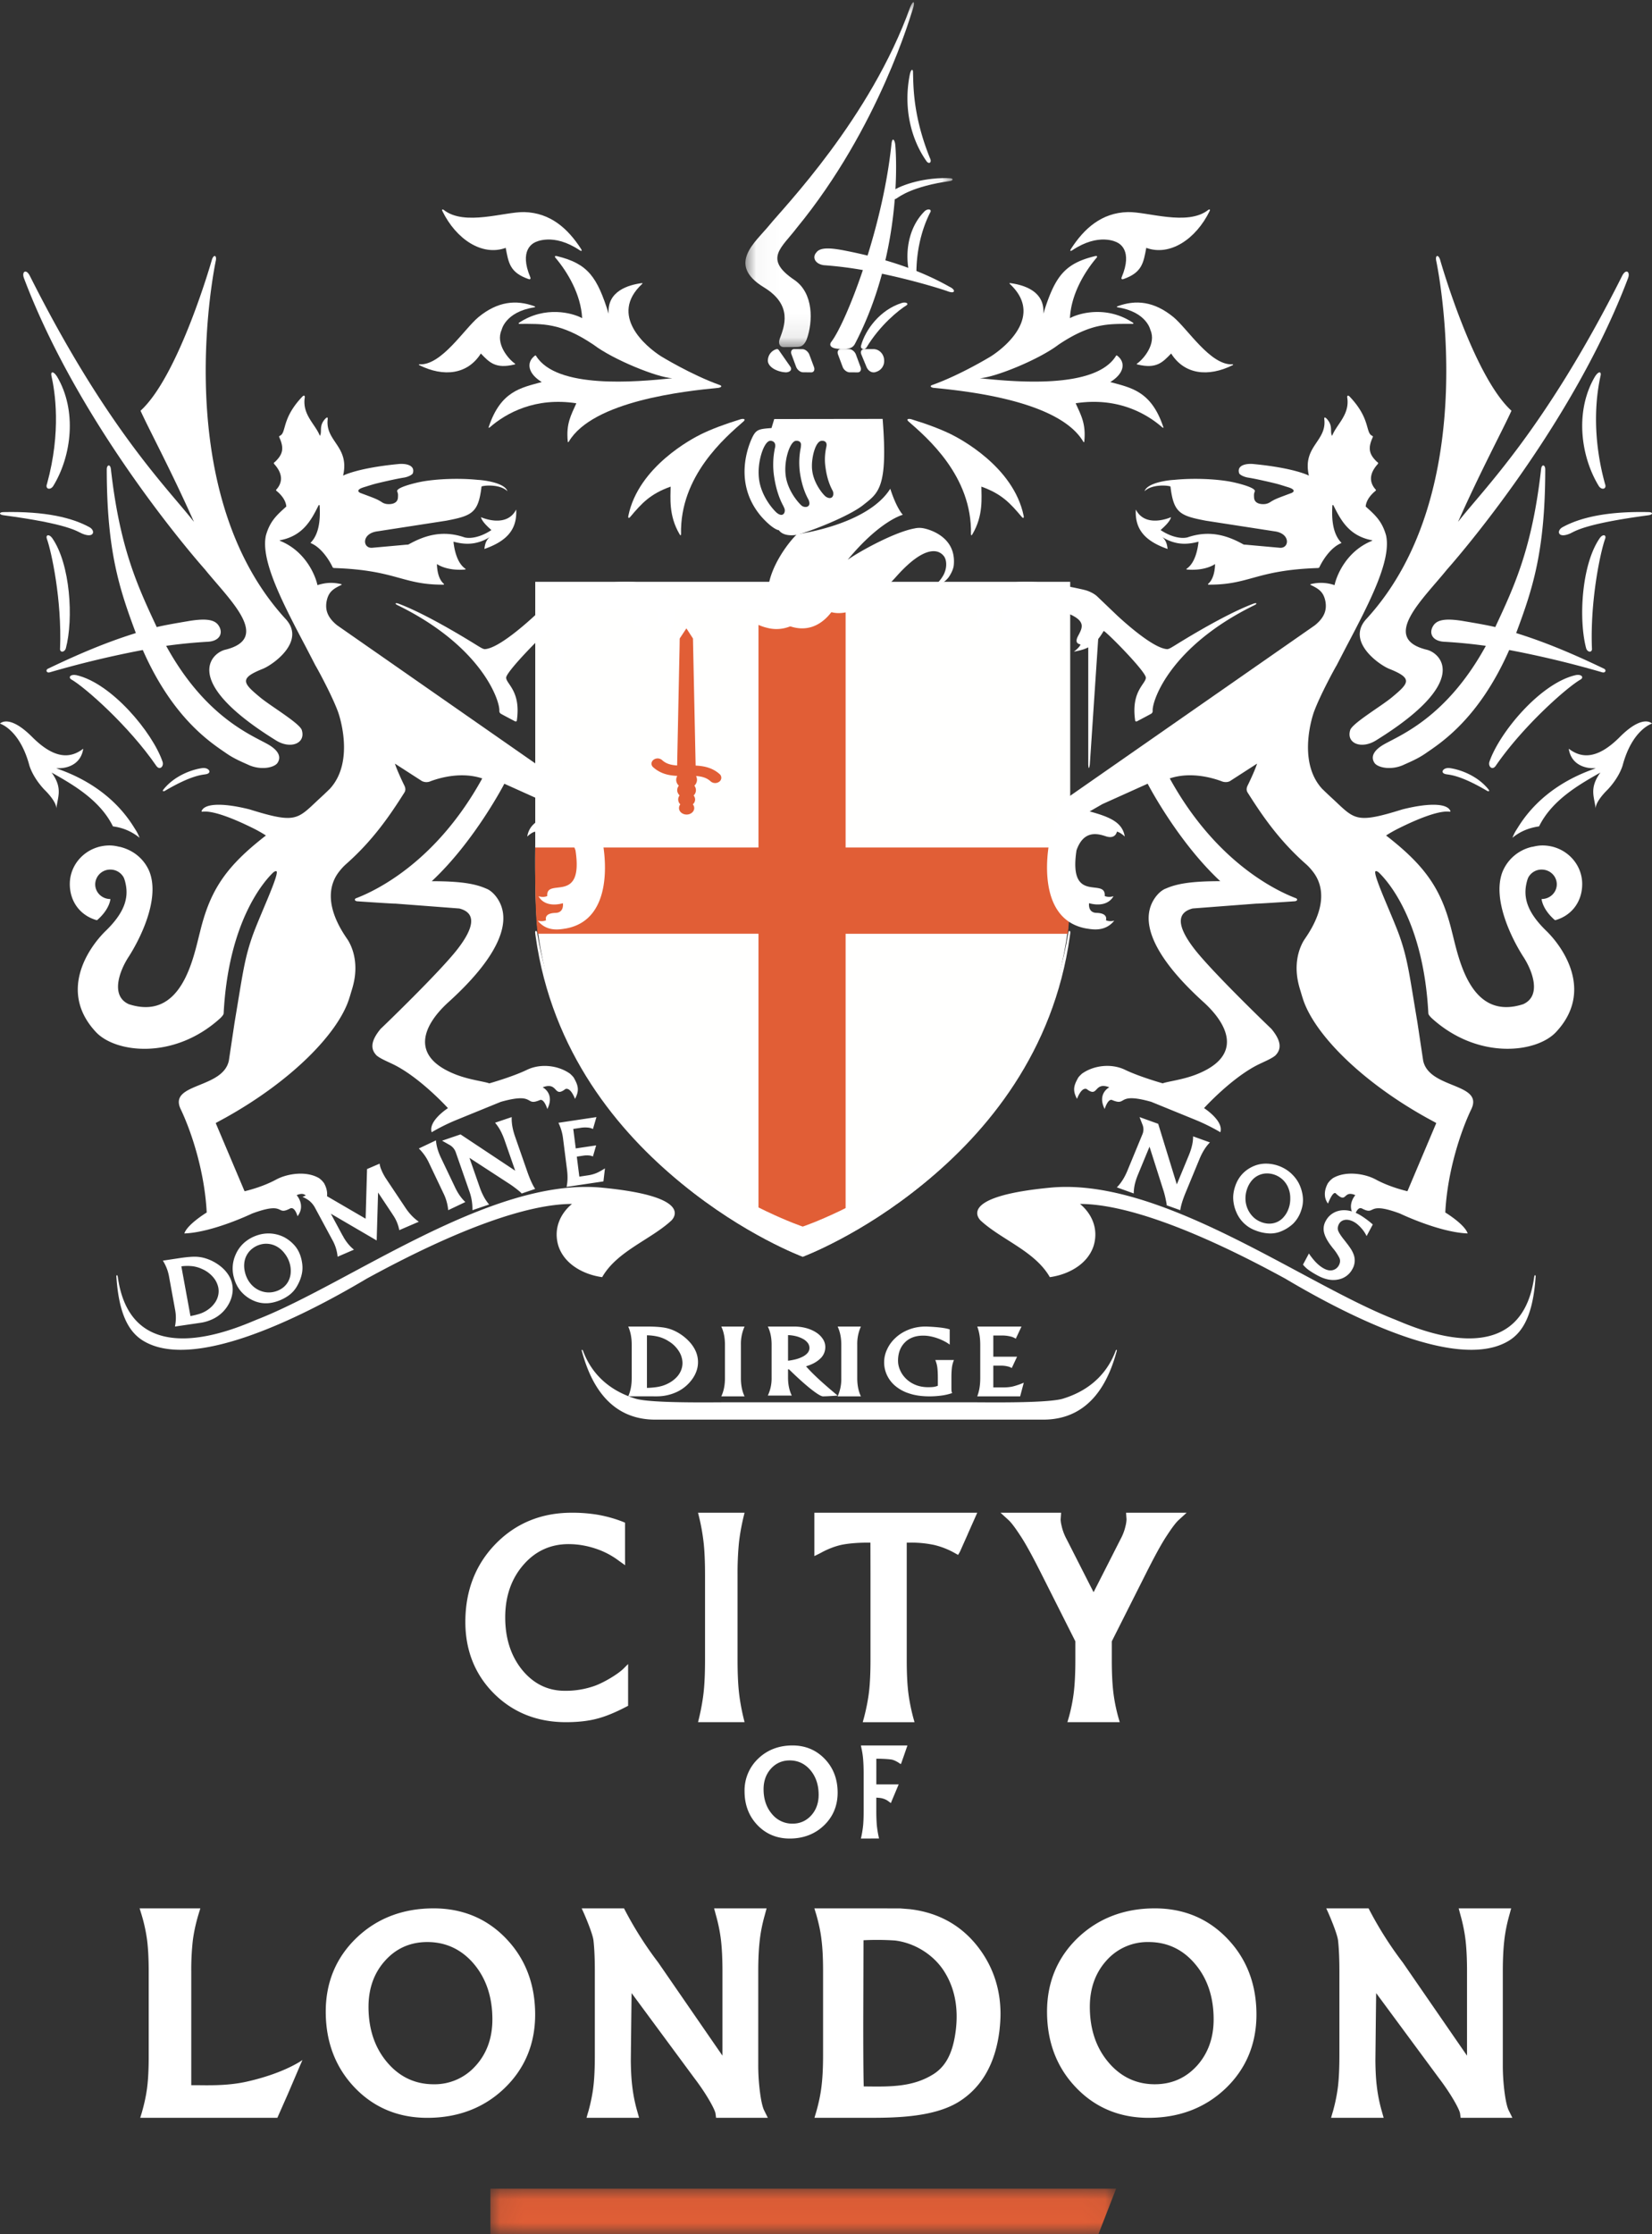 <svg xmlns="http://www.w3.org/2000/svg" width="71" height="96" focusable="false" aria-hidden="true"><rect width="100%" height="100%" fill="#333333" stroke="none"/><defs></defs><g fill="none" fill-rule="evenodd"><g transform="translate(21 94)" fill="none"><mask id="logo-dark_svg__b_zdxpoq1as" fill="#fff"><path id="logo-dark_svg__a_zdxpoq1as" d="M.076.044H26.97v1.949H.076z"></path></mask><path fill="#e15e36" mask="url(#logo-dark_svg__b_zdxpoq1as)" d="M.076 2h26.132l.761-1.956H.076V2"></path></g><path d="M26.759 65.384a5.684 5.684 0 00-1.062-.296A6.573 6.573 0 0024.57 65c-1.3 0-2.398.448-3.266 1.336-.866.887-1.304 2.015-1.304 3.355 0 1.228.415 2.266 1.234 3.083.819.813 1.86 1.226 3.087 1.226.502 0 .949-.048 1.317-.145.368-.091.8-.268 1.282-.52l.075-.038v-1.79s.052-.061-.187.181c-.24.243-.824.59-1.208.736a3.704 3.704 0 01-1.33.227c-.724 0-1.335-.3-1.82-.887-.488-.597-.737-1.359-.737-2.268 0-.9.263-1.661.783-2.257.51-.59 1.164-.89 1.936-.89.394 0 .78.065 1.157.19.37.12.713.301 1.015.53l.262.186-.003-.298v-1.529l-.104-.044M32 65l-.053.215c-.09.388-.157.764-.193 1.118a13.72 13.72 0 00-.055 1.345v3.644c0 .528.018.978.055 1.345.036.354.102.73.193 1.118L32 74h-2l.053-.215c.09-.388.156-.764.193-1.118.037-.367.055-.817.055-1.345v-3.644c0-.528-.018-.978-.055-1.345a8.972 8.972 0 00-.193-1.118L30 65h2M38.97 69.5v1.822c0 .528.019.978.06 1.345.04.354.113.73.214 1.118l.06.215h-2.225l.059-.215c.1-.388.173-.764.214-1.118.041-.367.06-.817.06-1.345v-3.644l-.003-1.393h-.133c-.44 0-.869.04-1.142.102-.29.068-.589.187-.885.353l-.249.123V65h7l-.05.114c-.373.838-.373.838-.369.834l-.325.729-.078.135-.131-.072a3.389 3.389 0 00-.89-.353 4.666 4.666 0 00-1.053-.102h-.134V69.5M47.004 68.407l.14-.274c.826-1.622 1.018-2.005 1.043-2.05.079-.156.142-.321.181-.493a1.37 1.37 0 00.048-.306l-.02-.284H51l-.325.297c-.148.13-.328.382-.556.732-.231.354-.524.898-.88 1.606l-1.456 2.891v.796c0 .542.021.998.063 1.364.041.357.114.731.216 1.099l.063.215h-2.25l.063-.215c.102-.368.175-.742.216-1.099.042-.366.063-.822.063-1.364v-.796l-1.456-2.891c-.356-.708-.649-1.252-.88-1.606-.228-.35-.408-.602-.556-.732L43 65h2.605l-.021.284c0 .072.016.18.048.306.039.172.102.337.18.493.026.045.219.428 1.044 2.05l.14.274h.008M34.861 78.01c-.213.232-.482.35-.8.35a1.12 1.12 0 01-.885-.417c-.239-.28-.359-.636-.359-1.062 0-.356.108-.655.323-.89.212-.231.482-.348.8-.348.353 0 .651.14.886.414.237.279.358.637.358 1.063 0 .355-.109.656-.323.89zm.589-2.428c-.368-.386-.836-.582-1.39-.582-.586 0-1.081.19-1.47.562a1.88 1.88 0 00-.59 1.41c0 .578.185 1.065.552 1.449.367.384.834.579 1.388.579.586 0 1.082-.19 1.471-.562.39-.373.589-.848.589-1.41 0-.577-.184-1.063-.55-1.446zM37.78 78.997l-.022-.096a4.607 4.607 0 01-.076-.494 7.926 7.926 0 01-.02-.601v-.563c.122.006.226.017.304.045.067.02.132.051.193.093l.129.095.026-.066.31-.738h-.961V75.57h.046c.147 0 .546.016.646.045.102.029.207.084.31.155l.048.033.029-.059c0-.004.113-.324.113-.324L39 75h-2l.019.098c.039.17.064.335.077.495.013.162.022.362.022.596v1.62c0 .233-.006.436-.02.601a4.653 4.653 0 01-.076.494L37 79l.78-.003M32.665 89.917a9.143 9.143 0 01-.077-1.193v-4.02c0-.535.024-.983.065-1.336.038-.337.108-.7.216-1.08l.078-.288h-2.256l.077.287c.106.374.179.741.22 1.094.041.357.062.803.062 1.324v3.624c-.25-.36-2.76-4.002-2.76-4.002a15.648 15.648 0 01-1.41-2.21L26.819 82H25l.1.22c.003.01.368.836.407 1.16.04.364.058.807.058 1.325v3.591c0 .53-.018.982-.06 1.343-.04.343-.113.705-.215 1.076l-.026.083-.057.202h2.26l-.08-.285a6.65 6.65 0 01-.216-1.089c-.037-.3-.054-.657-.06-1.07 0 0 .024-2.199.034-2.915l2.691 3.645c.236.31.453.628.642.95.235.403.267.54.272.572l.017.124.008.068H33l-.16-.323c-.039-.078-.111-.278-.175-.76M20.437 88.77a2.35 2.35 0 01-1.802.788c-.794 0-1.464-.317-1.99-.936-.536-.628-.807-1.432-.807-2.39 0-.802.244-1.474.728-2.001.475-.522 1.083-.784 1.799-.784.793 0 1.465.313 1.993.93.534.628.804 1.434.804 2.394 0 .799-.243 1.474-.725 2zm1.324-5.462C20.935 82.44 19.88 82 18.635 82c-1.319 0-2.433.427-3.308 1.264-.881.844-1.327 1.912-1.327 3.173 0 1.3.417 2.396 1.241 3.26.826.865 1.877 1.303 3.124 1.303 1.318 0 2.435-.426 3.31-1.265.878-.84 1.325-1.908 1.325-3.172 0-1.297-.415-2.392-1.24-3.255zM64.665 89.917a9.126 9.126 0 01-.077-1.193v-4.02c0-.535.024-.983.065-1.336.038-.337.108-.7.216-1.08l.078-.288h-2.256l.077.287c.106.374.179.741.22 1.094.041.357.062.803.062 1.324v3.624c-.25-.36-2.76-4.002-2.76-4.002a15.686 15.686 0 01-1.41-2.21L58.819 82H57l.1.22c.003.01.368.836.407 1.16.04.364.058.807.058 1.325v3.591c0 .53-.018.982-.06 1.343-.04.343-.113.705-.215 1.076l-.026.083-.057.202h2.26l-.08-.285a6.64 6.64 0 01-.216-1.089c-.037-.3-.054-.657-.059-1.07 0 0 .023-2.199.033-2.915l2.691 3.645c.236.31.453.628.642.95.235.403.267.54.272.572l.017.124.008.068H65l-.16-.323c-.039-.078-.111-.278-.175-.76M51.436 88.77c-.478.524-1.086.788-1.806.788-.79 0-1.46-.317-1.985-.936-.536-.628-.806-1.432-.806-2.39 0-.802.244-1.474.724-2.001a2.356 2.356 0 011.799-.784c.797 0 1.467.313 1.99.93.54.628.808 1.434.808 2.394 0 .799-.244 1.471-.724 2zM49.63 82c-1.312 0-2.425.427-3.305 1.264-.878.843-1.325 1.912-1.325 3.173 0 1.304.418 2.4 1.244 3.26.824.865 1.875 1.303 3.117 1.303 1.32 0 2.435-.426 3.315-1.265.878-.84 1.324-1.91 1.324-3.172 0-1.297-.418-2.392-1.244-3.255C51.93 82.44 50.879 82 49.63 82zM37.112 83.37a11.552 11.552 0 011.353.011c.833.1 1.637.596 2.094 1.295.463.71.637 1.564.521 2.546-.117.963-.414 1.553-.959 1.9-.873.552-1.838.542-2.86.53h-.138c-.01-.248-.022-.927-.022-2.71l.011-3.571zm-1.804 6.266c-.04.347-.116.711-.22 1.078l-.084.285h2.11c1.185.003 2.976.017 4.11-.698.979-.619 1.563-1.65 1.733-3.068.026-.244.043-.471.043-.695 0-1.041-.302-1.976-.896-2.785-.727-.989-1.735-1.567-2.991-1.717l-.428-.034L37.294 82H35l.087.285c.113.4.186.754.221 1.08.044.344.066.79.066 1.328v3.6c0 .54-.022.991-.066 1.343zM11.92 91H6.026l.065-.211c.11-.381.19-.75.234-1.098.045-.361.066-.803.066-1.322v-3.664c0-.528-.024-.973-.067-1.326a7.019 7.019 0 00-.235-1.092L6 82h2.61l-.088.287c-.112.38-.191.746-.235 1.092a11.3 11.3 0 00-.067 1.326v4.894h-.002.384c.578.008 1.295.005 2.005-.154 1.63-.366 2.393-.93 2.393-.93l-.093.211c-.542 1.27-.542 1.267-.542 1.267L11.92 91M29.332 58.56a.96.96 0 00-.152-.495 1.323 1.323 0 00-.444-.435 1.49 1.49 0 00-.413-.185 2.179 2.179 0 00-.519-.069v2.26c.116-.003.232-.011.35-.026.119-.014.225-.036.318-.065.104-.032.205-.076.305-.133.1-.056.192-.126.278-.21a.962.962 0 00.202-.288.847.847 0 00.075-.355zm-2.182.657V57.78c0-.298-.05-.558-.15-.78h.79c.255 0 .473.01.653.032.18.02.346.064.498.13a2.055 2.055 0 01.74.55c.1.12.179.247.235.385a1.158 1.158 0 01.014.825c-.047.128-.11.245-.19.352a1.717 1.717 0 01-.577.5 2.034 2.034 0 01-.932.225L27 59.997c.1-.221.15-.481.15-.78zM31 60c.105-.222.157-.482.157-.78v-1.44c0-.298-.052-.558-.157-.78h1a1.812 1.812 0 00-.157.78v1.44c0 .298.052.558.157.78h-1M34.196 58.408a1.42 1.42 0 00.296-.11c.09-.045.162-.1.216-.164a.322.322 0 00.081-.214.356.356 0 00-.076-.22.64.64 0 00-.21-.173 1.3 1.3 0 00-.3-.114 1.535 1.535 0 00-.335-.045v1.1a2.57 2.57 0 00.328-.06zm-.328.429v.356c0 .295.054.552.161.772H33a1.73 1.73 0 00.162-.772v-1.421c0-.295-.054-.553-.162-.772h1.123c.192 0 .372.024.539.07.166.048.31.112.43.194a.948.948 0 01.28.282.62.62 0 01.098.331.67.67 0 01-.23.513c-.153.141-.353.247-.598.318.085.099.187.207.307.325.119.117.248.238.387.362a21.34 21.34 0 00.664.57 1.55 1.55 0 01-.118.01l-.176.011a6.416 6.416 0 01-.333.014c-.082 0-.253-.103-.513-.307-.26-.205-.577-.49-.953-.856h-.04z" fill="#fff"></path><path d="M36 60a1.81 1.81 0 00.157-.78v-1.44c0-.298-.052-.558-.157-.78h1a1.812 1.812 0 00-.157.78v1.44c0 .298.052.558.157.78h-1M40.307 59.197c0-.162-.007-.303-.02-.42a1.22 1.22 0 00-.09-.34H41a1.224 1.224 0 00-.09.34c-.013.117-.02.258-.02.42v.425c0 .075.002.123.004.146a.331.331 0 00.029.09 2.403 2.403 0 01-.48.11 3.902 3.902 0 01-.493.032c-.34 0-.636-.043-.888-.13a1.724 1.724 0 01-.61-.341 1.357 1.357 0 01-.343-.467 1.295 1.295 0 01.023-1.095c.087-.187.212-.352.373-.498.16-.145.35-.26.57-.344.218-.083.456-.125.713-.125a7.798 7.798 0 01.551.035c.1.01.193.023.278.038.085.016.152.033.2.05v.653a1.583 1.583 0 00-.235-.146 2.22 2.22 0 00-.6-.21 1.589 1.589 0 00-.304-.03c-.335 0-.599.1-.792.297-.194.199-.29.46-.29.784 0 .137.03.272.09.407.059.136.145.258.259.369.113.11.25.198.41.263.162.064.34.096.534.096.11 0 .196-.005.256-.015a.73.73 0 00.162-.047v-.347M43.844 60H42c.086-.222.129-.482.129-.78v-1.44c0-.298-.043-.558-.129-.78h1.902l-.246.523a.677.677 0 00-.244-.1 1.45 1.45 0 00-.338-.038h-.383v.911h1.02l-.227.487a.626.626 0 00-.197-.075 1.161 1.161 0 00-.256-.028h-.34v.936h.414c.17 0 .315-.015.436-.044a3.21 3.21 0 00.459-.159l-.156.587M64.847 57.61c-2.122 1.297-6.65-.91-9.602-2.665-3.805-2.083-6.877-3.213-8.828-3.213.48.394.82 1.05.58 1.816-.27.8-1.11 1.224-1.877 1.33-.634-1.111-2.057-1.598-2.956-2.416 0 0-1.222-1.035 2.997-1.432 4.76-.44 10.81 4.106 14.761 5.656.67.262 5.404 2.523 6.013-1.806.02-.145.072-.072.064-.033-.107 1.607-.522 2.377-1.152 2.763M6.153 57.61c2.122 1.297 6.65-.91 9.602-2.665 3.805-2.083 6.877-3.213 8.828-3.213-.48.394-.82 1.05-.58 1.816.27.8 1.11 1.224 1.877 1.33.634-1.111 2.057-1.598 2.956-2.416 0 0 1.221-1.035-2.997-1.432-4.76-.44-10.811 4.106-14.761 5.656-.67.262-5.404 2.523-6.013-1.806-.02-.145-.072-.072-.064-.033.107 1.607.522 2.377 1.152 2.763" fill="#fff"></path><path d="M27.334 60.105c-1.374-.416-2-1.304-2.282-2.075-.026-.043-.064-.04-.048.013C25.332 59.269 26.09 61 28.163 61h16.675c2.074 0 2.832-1.731 3.159-2.957.014-.053-.022-.056-.043-.013-.285.77-.912 1.659-2.29 2.075-.703.196-3.268.15-4 .15h-10.33c-.728 0-3.294.046-4-.15M9.382 55.323a.989.989 0 00-.224-.447 1.301 1.301 0 00-.477-.35 1.389 1.389 0 00-.406-.118 1.922 1.922 0 00-.481.005l.391 2.136c.104-.018.208-.042.313-.072a1.35 1.35 0 00.53-.272c.08-.067.152-.146.214-.236a.879.879 0 00.133-.301.827.827 0 00.007-.345zm-1.863.92l-.248-1.358A1.918 1.918 0 007 54.168l.717-.108c.23-.035.428-.055.595-.06.168-.004.325.014.474.056a1.944 1.944 0 01.766.418c.112.099.204.209.279.33a1.13 1.13 0 01.155.78c-.02.126-.057.246-.11.358a1.527 1.527 0 01-.793.764 1.78 1.78 0 01-.448.13L7.519 57a1.86 1.86 0 000-.757zM11.841 55.491a.973.973 0 00.328-.168.857.857 0 00.224-.27.914.914 0 00.1-.355 1.162 1.162 0 00-.041-.41 1.247 1.247 0 00-.217-.425 1.074 1.074 0 00-.351-.308.916.916 0 00-.352-.108.914.914 0 00-.355.033 1 1 0 00-.332.17.9.9 0 00-.347.638c-.013.132 0 .272.041.42.041.149.106.283.192.4.087.117.19.211.31.283.12.071.25.116.387.135a.972.972 0 00.413-.035zm1.096-1.448c.066.24.08.46.042.66-.037.2-.116.399-.234.596a1.26 1.26 0 01-.37.388 1.86 1.86 0 01-.522.247c-.4.12-.772.076-1.119-.13a1.496 1.496 0 01-.418-.363 1.477 1.477 0 01-.26-.533 1.454 1.454 0 01.07-.996 1.44 1.44 0 01.397-.538c.17-.141.362-.244.578-.309a1.495 1.495 0 011.122.101 1.6 1.6 0 01.449.363c.122.144.21.315.265.514zM16.19 53.302l-1.972-1.152.497.923.037.06c.014.029.024.05.033.063.125.207.268.374.428.5L14.51 54a1.812 1.812 0 00-.235-.738l-.746-1.384a1 1 0 00-.243-.288A1.283 1.283 0 0013 51.43l.636-.274 2.078 1.21.061-2.133.54-.232a.961.961 0 00.077.269c.043.106.099.214.166.324.007.013.02.032.038.056l.034.054.8 1.199c.167.249.357.446.57.593l-.84.362a1.673 1.673 0 00-.27-.65l-.036-.057-.605-.91-.06 2.062M19.263 52a2.063 2.063 0 00-.213-.744l-.605-1.271a2.095 2.095 0 00-.445-.636l.737-.349c.017.232.087.48.213.745l.606 1.27c.125.265.274.477.444.635l-.737.35M20.792 51.418c.066.123.143.236.23.338l-.718.244a2.262 2.262 0 00-.143-.844l-.572-1.64a.589.589 0 00-.245-.307L19 49.014l.793-.27 2.35 1.56-.456-1.308a2.928 2.928 0 00-.179-.415 1.922 1.922 0 00-.231-.339l.715-.242c-.005.135.005.27.03.407.024.137.063.281.117.436l.525 1.506c.113.322.224.567.336.738l-.58.196a.41.41 0 00-.063-.065 4.763 4.763 0 00-.414-.317l-1.767-1.15.437 1.252c.053.155.114.292.18.415M25.934 50.763L24.35 51c.048-.215.054-.46.02-.734l-.168-1.321a2.103 2.103 0 00-.202-.7L25.634 48l-.15.512a.565.565 0 00-.221-.061 1.203 1.203 0 00-.295.008l-.33.05.107.837.876-.13-.138.476a.521.521 0 00-.178-.044.97.97 0 00-.223.007l-.292.044.109.86.356-.054a1.55 1.55 0 00.369-.096c.1-.042.226-.11.376-.205l-.066.56M48.772 50.888c-.03.131-.045.263-.045.393L48 51.02c.181-.184.332-.423.453-.715l.648-1.57a.536.536 0 00.013-.378L48.975 48l.802.289.8 2.603.518-1.253c.06-.147.106-.286.136-.418a1.7 1.7 0 00.046-.393l.723.26a1.853 1.853 0 00-.249.32c-.072.116-.139.248-.2.396l-.595 1.441c-.127.308-.204.56-.23.755l-.586-.21a.313.313 0 00-.007-.088c-.007-.044-.018-.096-.03-.155a4.01 4.01 0 00-.082-.335l-.617-1.94-.495 1.198a2.748 2.748 0 00-.137.418M54.203 52.51c.122.047.242.07.36.068a.802.802 0 00.62-.299c.084-.097.151-.215.2-.353.052-.143.075-.3.07-.474a1.136 1.136 0 00-.108-.464.987.987 0 00-.892-.567.848.848 0 00-.645.295 1.118 1.118 0 00-.207.362 1.204 1.204 0 00-.073.438 1.118 1.118 0 00.322.766c.1.1.218.176.353.228zm1.712-.48a1.398 1.398 0 01-.343.554 1.69 1.69 0 01-.53.332 1.201 1.201 0 01-.52.082 1.849 1.849 0 01-.563-.127 1.42 1.42 0 01-.827-.796 1.585 1.585 0 01-.13-.549c-.01-.186.022-.382.095-.587.12-.333.329-.584.626-.754.201-.115.41-.176.628-.184.217-.008.432.029.643.11.19.075.36.18.508.319.147.139.26.291.339.457.087.188.138.377.154.568.017.19-.01.382-.08.575zM57.224 53.554c-.168-.217-.274-.412-.316-.584a.678.678 0 01.064-.496.85.85 0 01.561-.445c.25-.063.522-.022.814.123.09.044.196.11.32.198.123.087.234.175.333.264l-.266.498a1.418 1.418 0 00-.228-.341 1.545 1.545 0 00-.166-.163.902.902 0 00-.175-.117c-.145-.072-.272-.095-.381-.07a.34.34 0 00-.238.174c-.057.108-.067.21-.028.301.039.093.123.22.252.381.042.052.074.094.098.126.079.1.145.192.197.274.052.083.093.169.123.258a.73.73 0 01-.058.582.862.862 0 01-.589.456c-.263.061-.544.018-.843-.131a3.439 3.439 0 01-.39-.228A1.283 1.283 0 0156 54.34l.256-.48c.032.052.072.109.12.17.047.062.1.124.158.187.058.062.122.12.189.174.068.053.135.096.203.13.137.068.26.085.371.05a.407.407 0 00.244-.2c.06-.112.068-.215.027-.313a2.113 2.113 0 00-.268-.407 2.46 2.46 0 01-.076-.097" fill="#fff"></path><path d="M23.004 25v11.197-.002c-.006.486-.023 2.813.106 3.78C24.48 50.314 34.5 54 34.5 54s10.019-3.687 11.39-14.024c.129-.968.112-3.295.105-3.78V25h-22.99" fill="#fffffe"></path><path d="M46.839 32.845c-.027.195-.058.22-.068-.004v-5.658a.908.908 0 00.458-.183l-.39 5.845M24.161 32.845c.027.195.058.22.068-.004v-5.658a.908.908 0 01-.458-.183l.39 5.845" fill="#fff"></path><path d="M45.913 39.927c.104-1.033.089-3.046.082-3.51h-9.652V26.314c-.59.115-.923-.121-1.152-.314-.054.167-.42.487-.872.709a1.56 1.56 0 01-1.348.268 2.059 2.059 0 01-.373-.126v9.566h-9.593c-.007.484-.023 2.758.105 3.705h9.488v11.985c.602.317 1.234.617 1.912.893a22.329 22.329 0 001.833-.85V40.123h9.547c.008-.06.016-.126.023-.196" fill="#e15e36"></path><path fill="#fff" d="M46.94 25.816H23.059l-.03.185-.028.183h24l-.06-.368"></path><path d="M29.897 32.896l-.108-5.151-.006-.309L29.5 27l-.288.436-.004.309-.106 5.146c-.252-.016-.47-.066-.649-.233a.293.293 0 00-.37-.007c-.106.085-.111.227-.012.315.315.282.674.358 1.037.373a.354.354 0 00-.046.17c0 .097.043.183.113.251a.316.316 0 00-.07.193c0 .087.044.164.103.227a.261.261 0 00-.06.171c0 .084.035.159.091.21a.258.258 0 00-.056.162c0 .153.147.277.329.277.176 0 .324-.124.324-.277a.245.245 0 00-.06-.162.273.273 0 00.098-.21.289.289 0 00-.062-.171.318.318 0 00.098-.227.315.315 0 00-.066-.193.364.364 0 00.112-.252.406.406 0 00-.04-.164c.24.018.454.07.629.233a.297.297 0 00.369.01.207.207 0 00.02-.32c-.317-.284-.68-.353-1.037-.371" fill="#e15e36"></path><path d="M45.97 40.001c-.046-.012-.057.09-.057.09C44.4 49.408 34.5 52.705 34.5 52.705s-9.9-3.297-11.413-12.616c0 0-.011-.101-.057-.089-.038.01-.03.081-.028.094v.003l.02.146C24.404 50.158 34.5 54 34.5 54s10.096-3.842 11.478-13.756l.02-.146v-.003c.002-.013.01-.083-.029-.094zM2.45 16.178c.867 1.464.63 3.408-.16 4.702-.128.2-.36.136-.27-.088.623-2.262.34-3.98.19-4.648-.04-.185.082-.21.24.034M2.239 23.114c.788 1.122.923 3.483.593 4.736-.056.195-.279.206-.25-.002.079-2.067-.368-4.141-.568-4.697-.061-.161.086-.222.225-.037M3.073 29.2c-.155-.089-.052-.242.209-.19 1.517.346 3.276 2.465 3.706 3.724.062.199-.121.378-.266.18-1.194-1.74-3.097-3.403-3.65-3.714M3.529 22.928c-.223-.094-.57-.413-3.376-.788-.194-.023-.213-.132-.002-.136 1.81-.04 2.955.245 3.686.645.276.144.22.504-.308.279" fill="#fff"></path><path d="M8.074 26.692c-.323.055-.973.163-1.338.253-.835-1.786-1.588-3.404-1.97-6.789-.027-.23-.178-.19-.178.016.004 3.527.545 5.14 1.25 7.03-1.022.319-2.161.755-3.777 1.532-.11.05-.065.196.08.154a42.78 42.78 0 013.996-.958c1.316 2.99 2.981 4.016 3.603 4.448.334.231.693.376.976.505.497.209 1.034.112 1.199-.085.21-.293.015-.585-.42-.827-.711-.398-2.685-1.174-4.354-4.22a21.887 21.887 0 011.798-.176c.486-.03.655-.345.481-.657-.138-.245-.426-.385-1.346-.226M8.716 33.001c.27-.019.407.215.139.265-.128.03-.574.013-1.758.71-.08.047-.129.022-.074-.05.472-.594 1.227-.867 1.693-.925M1.395 31.679c1.018 1.017 1.697.865 2.183.492-.13.858-1.011.837-1.011.837s-.07 0-.148.007c.97.328 2.375 1.02 3.299 2.469.155.248.181.273.282.516a2.232 2.232 0 00-1.146-.491c-.563-1.148-1.757-1.814-2.635-2.313.49.677.258 1.045.203 1.545.007-.306-.484-.78-.484-.78s-.479-.464-.673-1.06C.852 31.342 0 31.093 0 31.093s.38-.436 1.395.587" fill="#fff"></path><path d="M1.304 11.896c-.17-.376-.38-.233-.276.052 2.5 6.624 7.776 12.515 7.776 12.515 1.054 1.306 2.885 2.964.876 3.455-.585.14-1.93 1.353 2.188 3.9.616.381 1.28.132 1.103-.447-.089-.29-1.316-1.017-1.773-1.392-.767-.634-.932-.83.1-1.242.425-.17 1.865-1.176.98-2.138-5.12-5.573-3.003-15.398-3.003-15.398.05-.25-.104-.279-.175-.016 0 0-1.414 4.966-3.06 6.463.344.767 1.3 2.54 2.296 4.777-1.068-1.382-3.72-3.947-7.032-10.53M24.425 25.34c-.368.084-.57.277-.57.277l-.884.845c-.303.279-1.527 1.389-2.126 1.43-.082.006-.217-.088-.29-.129-.048-.027-2.078-1.318-3.416-1.82-.128-.052-.215-.015-.042.066 3.601 1.765 4.384 4.084 4.364 4.527-.003.054.012.1.072.137.228.126.469.25.595.318.06.024.086-.003.086-.041.18-1.256-.46-1.561-.46-1.832 0-.27 1.78-2.062 1.814-2.003.366.612.64.77 1.28.887 0 0-.253-.185-.285-.311.104-.024.254-.077.107-.357-.193-.37-.4-.678.595-1.039 2.56-.553 1.578.774 2.29.585.133.154.071.357.071.357.54-.54.198-1.097.198-1.097s.406-.08.422.253c.032.652.436.487.436.487.083.136.069.33.069.33.34-.559.241-.969.216-1.185a.728.728 0 00-.218-.383c-.29-.265-.808-1.106-4.324-.303" fill="#fff"></path><path d="M4.145 39.536c-.703-.203-1.145-.8-1.145-1.55 0-.916.765-1.658 1.706-1.658.15 0 .293.024.432.061 0-.001-.002-.005-.005-.006.91.215 1.225.898 1.298 1.092.452 1.205-.448 2.937-.91 3.65-.38.587-.79 1.662.016 2.024 2.285.739 2.773-2.006 3.057-3.096.403-1.668 1.006-2.664 2.492-3.88.128-.105.236-.191.343-.273a5.667 5.667 0 00-.591-.332c-1.574-.775-2.03-.701-2.138-.69-.043.003-.044-.02-.015-.07.178-.3.968-.3 2.043-.029 1.974.615 2.04.44 2.94-.405.148-.135.31-.286.504-.475 1.122-1.212.36-3.3.36-3.3-.283-.773-.969-2.006-.974-2.002l-.396-.765c-1.013-1.921-1.966-3.742-1.734-4.822.173-.618.47-.88.877-1.245-.024-.313-.287-.562-.404-.658-.045-.035-.047-.056-.01-.087.28-.326.24-.691-.092-1.066-.038-.042-.048-.065.017-.105.348-.33.4-.59.188-1.058-.016-.036-.01-.05.035-.071.278-.144.06-.738.954-1.677.088-.09.122-.025.101.066-.096.722.461 1.123.655 1.62.109-.183-.063-.424.237-.742.084-.078.11-.062.095.052-.09.935.953 1.146.665 2.398 0 0 .604-.327 2.38-.498.322-.032.72.05.62.39-.017.059-.162.149-.366.19-.38.056-1.157.245-1.157.245-.181.042-.408.118-.567.166-.449.135-.169.251-.169.251.595.223.714.26.93.4.013.012.108.069.226.078.23.019.452-.05.46-.287.01-.137 0-.17-.03-.253-.074-.166.759-.37 1.072-.427.635-.115 1.59-.155 2.387-.073.177.005 1.154.105 1.277.488-.312-.304-.969-.256-1.113-.205-.136 1.134-.401 1.258-1.52 1.472l-2.95.456c-.699.088-.649.742-.229.707l1.023-.092.41-.037.118-.009c.6-.333 1.393-.66 2.411-.31.26.07.704-.008 1.161-.313-.188-.168-.402-.368-.449-.554 0 0 1.09.498 1.514-.328.042.815-.35 1.34-1.366 1.694.022-.206.073-.38.23-.512a1.798 1.798 0 01-.6.25c-.436.097-.833-.02-.958-.05l.002.036c.026.228.123.852.493 1.115.037.019.032.043-.01.046-.798.064-1.197-.237-1.197-.237s-.008.584.284.838c.034.025.02.048-.007.048-1.78.008-2.006-.623-4.7-.715-.036-.003-.051-.017-.062-.037-.173-.364-.514-.854-.925-1.027-.02-.008-.025-.02-.004-.039.438-.461.384-1.28.374-1.56-.006-.063-.035-.054-.055-.015-.314.632-.667 1.29-1.632 1.482-.038.003-.038.02-.013.029 1.136.462 1.535 1.556 1.604 1.903.388-.125.694-.12 1.018-.045.035.012.03.025.002.039-.326.16-.54.28-.624.689-.07.364.023.698.452 1.043l10.58 7.372c.468.351.581 1.095.8 1.803.145.637.548 3.468-1.547 3.851-.252.038-.811.163-1.213-.334 0 0 .196.057.359-.019 0 0-.12-.303.404-.316.386-.01.319-.417.319-.417s-.737.248-1.05-.301c0 0 .19.073.378-.006-.062-.829 1.574.396 1.213-1.964-.308-.88-.906-.72-1.263-.602-.34.113-.452-.09-.473-.2-.148.025-.338.21-.338.21.1-.62.66-.846 1.508-1.079l-.545-.314-1.947-.877s-1.277 2.47-3.12 4.188c1.266 0 1.875.112 2.346.32 0 0 .222.069.443.373.25.347.465.922.07 1.842-.295.686-.922 1.553-2.117 2.64-1.088.976-1.742 2.334.288 3.13.59.23 1.174.289 1.445.381 0 0 .989-.278 1.621-.583.558-.27 1.318-.209 1.85.17.114.108.157.153.19.228.165.299.207.508.02.853 0 0-.174-.5-.409-.426-.52.405-.299-.329-.98-.072 0 0 .535.264.201.933 0 0-.14-.462-.323-.384-.667.283-.156-.354-1.678.076l-1.927.786a8.576 8.576 0 00-1.045.52c-.144-.467.615-.979.701-1.036 0 0-1.211-1.335-2.374-1.892-.26-.125-.507-.225-.681-.36-.266-.26-.293-.605.161-1.153.1-.093 2.502-2.404 3.288-3.405.784-1.005.795-1.587.096-1.768l-2.752-.21c-.02.008-1.081-.06-1.652-.101-.13-.03-.098-.118-.007-.14.915-.355 3.452-1.607 5.395-5.138-.885-.293-1.796-.036-2.211.116a.437.437 0 01-.38-.002l-1.161-.749c.06.204.27.67.41.952.083.18.006.276-.033.335-.635 1.004-1.35 2.028-2.453 3.008a2.297 2.297 0 00-.306.323c-.494.61-.601 1.57.317 2.897l.047.071c.145.236.403.786.29 1.595-.028.19-.077.398-.148.614a8.51 8.51 0 01-.101.331c-.481 1.472-2.458 3.501-5.309 5.089-.14.077-.278.15-.417.228l1.24 2.93s.73-.16 1.362-.504c.453-.246 1.284-.39 1.845-.055.123.098.124.106.209.212.188.34.168.66-.002.878 0 0-.222-.596-.35-.422-.485.445-.287-.172-.825.06 0 0 .398.436.037.905 0 0-.112-.423-.314-.335-.641.336-.158-.33-1.64.22 0 0-1.687.811-2.91.855.126-.393.961-.9.961-.9-.087-1.737-.647-3.455-1.117-4.438-.546-1.137 1.82-.863 2.07-2.094l.246-1.64c.343-2.04.41-2.662.743-3.637.276-.812 1.112-2.56 1.07-2.831-.017-.055-.084-.022-.144.021-.38.358-1.934 2.078-2.14 6.069 0 0 .003.068-.176.229-1.984 1.776-4.477 1.46-5.31.57-1.612-1.72-.357-3.596.42-4.353.778-.756.984-1.371.858-1.997-.052-.255-.104-.323-.104-.323a.649.649 0 00-.555-.311.643.643 0 00-.653.633c0 .35.29.633.653.633 0 0-.024.432-.572.907M68.551 16.178c-.868 1.464-.63 3.408.16 4.702.127.2.359.136.269-.088-.623-2.262-.34-3.98-.19-4.648.04-.185-.082-.21-.239.034M68.761 23.114c-.788 1.122-.923 3.483-.593 4.736.056.195.279.206.25-.002-.079-2.067.368-4.141.568-4.697.061-.161-.086-.222-.225-.037M67.927 29.2c.155-.089.052-.242-.209-.19-1.517.346-3.276 2.465-3.706 3.724-.062.199.121.378.266.18 1.194-1.74 3.097-3.403 3.65-3.714M67.471 22.928c.223-.094.57-.413 3.376-.788.194-.023.213-.132.002-.136-1.81-.04-2.955.245-3.686.645-.276.144-.22.504.308.279" fill="#fff"></path><path d="M62.926 26.692c.323.055.973.163 1.338.253.835-1.786 1.588-3.404 1.97-6.789.027-.23.178-.19.178.016-.004 3.527-.545 5.14-1.25 7.03 1.022.319 2.161.755 3.777 1.532.11.05.065.196-.08.154a42.78 42.78 0 00-3.996-.958c-1.316 2.99-2.981 4.016-3.603 4.448-.334.231-.693.376-.976.505-.497.209-1.034.112-1.199-.085-.21-.293-.015-.585.42-.827.711-.398 2.685-1.174 4.354-4.22a21.887 21.887 0 00-1.798-.176c-.486-.03-.655-.345-.481-.657.138-.245.426-.385 1.346-.226M62.284 33.001c-.27-.019-.407.215-.139.265.128.03.574.013 1.758.71.08.047.129.022.074-.05-.472-.594-1.227-.867-1.693-.925M69.605 31.679c-1.018 1.017-1.697.865-2.183.492.13.858 1.011.837 1.011.837s.07 0 .148.007c-.97.328-2.374 1.02-3.299 2.469-.155.248-.181.273-.282.516.268-.224.639-.42 1.146-.491.563-1.148 1.757-1.814 2.635-2.313-.49.677-.258 1.045-.203 1.545-.007-.306.484-.78.484-.78s.479-.464.673-1.06c.413-1.56 1.265-1.809 1.265-1.809s-.38-.436-1.395.587" fill="#fff"></path><path d="M69.696 11.896c.17-.376.38-.233.276.052-2.5 6.624-7.776 12.515-7.776 12.515-1.054 1.306-2.885 2.964-.876 3.455.585.14 1.93 1.353-2.188 3.9-.616.381-1.28.132-1.103-.447.089-.29 1.316-1.017 1.773-1.392.767-.634.932-.83-.1-1.242-.425-.17-1.865-1.176-.98-2.138 5.12-5.573 3.003-15.398 3.003-15.398-.05-.25.104-.279.175-.016 0 0 1.414 4.966 3.06 6.463-.344.767-1.3 2.54-2.296 4.777 1.068-1.382 3.72-3.947 7.032-10.53M46.575 25.34c.368.084.57.277.57.277l.884.845c.303.279 1.527 1.389 2.126 1.43.082.006.217-.088.29-.129.048-.027 2.078-1.318 3.416-1.82.128-.052.215-.015.042.066-3.601 1.765-4.384 4.084-4.364 4.527a.135.135 0 01-.072.137c-.228.126-.469.25-.595.318-.06.024-.086-.003-.086-.041-.18-1.256.46-1.561.46-1.832 0-.27-1.779-2.062-1.814-2.003-.366.612-.64.77-1.28.887 0 0 .253-.185.286-.311-.105-.024-.254-.077-.108-.357.193-.37.4-.678-.595-1.039-2.56-.553-1.578.774-2.29.585-.133.154-.071.357-.071.357-.54-.54-.198-1.097-.198-1.097s-.406-.08-.422.253c-.032.652-.436.487-.436.487-.083.136-.069.33-.069.33-.34-.559-.241-.969-.216-1.185.003-.082.11-.3.218-.383.29-.265.808-1.106 4.324-.303" fill="#fff"></path><path d="M66.855 39.536c.703-.203 1.145-.8 1.145-1.55 0-.916-.765-1.658-1.706-1.658-.15 0-.293.024-.432.061 0-.001.002-.005.005-.006a1.794 1.794 0 00-1.298 1.092c-.452 1.205.448 2.937.91 3.65.38.587.79 1.662-.016 2.024-2.285.739-2.773-2.006-3.057-3.096-.403-1.668-1.006-2.664-2.492-3.88a11.148 11.148 0 00-.343-.273c.154-.1.347-.212.592-.332 1.573-.775 2.03-.701 2.138-.69.042.003.043-.02.014-.07-.178-.3-.968-.3-2.043-.029-1.974.615-2.04.44-2.94-.405a23.596 23.596 0 01-.504-.475c-1.122-1.212-.36-3.3-.36-3.3.283-.773.969-2.006.974-2.002l.396-.765c1.013-1.921 1.966-3.742 1.734-4.822-.173-.618-.47-.88-.877-1.245.024-.313.287-.562.404-.658.045-.035.047-.056.01-.087-.28-.326-.24-.691.092-1.066.038-.042.048-.065-.017-.105-.348-.33-.4-.59-.187-1.058.015-.036.01-.05-.036-.071-.278-.144-.06-.738-.954-1.677-.088-.09-.122-.025-.101.066.096.722-.461 1.123-.655 1.62-.109-.183.063-.424-.237-.742-.084-.078-.11-.062-.095.052.09.935-.953 1.146-.665 2.398 0 0-.604-.327-2.38-.498-.322-.032-.72.05-.62.39.017.059.162.149.366.19.38.056 1.157.245 1.157.245.181.042.408.118.567.166.45.135.169.251.169.251-.595.223-.714.26-.93.4a.502.502 0 01-.226.078c-.23.019-.452-.05-.46-.287-.01-.137 0-.17.03-.253.074-.166-.759-.37-1.072-.427-.635-.115-1.59-.155-2.387-.073-.177.005-1.154.105-1.277.488.312-.304.969-.256 1.113-.205.136 1.134.401 1.258 1.52 1.472l2.95.456c.699.088.649.742.229.707l-1.023-.092-.41-.037-.118-.009c-.6-.333-1.393-.66-2.411-.31-.26.07-.704-.008-1.161-.313.188-.168.402-.368.449-.554 0 0-1.09.498-1.514-.328-.042.815.35 1.34 1.366 1.694-.022-.206-.073-.38-.23-.512.164.105.358.196.6.25.436.097.833-.02.958-.05l-.002.036c-.026.228-.123.852-.492 1.115-.038.019-.033.043.01.046.797.064 1.196-.237 1.196-.237s.008.584-.284.838c-.034.025-.02.048.007.048 1.78.008 2.006-.623 4.7-.715.036-.003.051-.017.062-.037.173-.364.514-.854.925-1.027.02-.008.025-.02.004-.039-.438-.461-.384-1.28-.374-1.56.006-.063.035-.054.055-.015.314.632.667 1.29 1.632 1.482.038.003.038.02.013.029-1.136.462-1.535 1.556-1.604 1.903a1.788 1.788 0 00-1.018-.045c-.035.012-.03.025-.002.039.326.16.54.28.624.689.07.364-.023.698-.452 1.043L45.928 34.24c-.467.351-.58 1.095-.799 1.803-.145.637-.548 3.468 1.547 3.851.252.038.811.163 1.213-.334 0 0-.196.057-.359-.019 0 0 .12-.303-.404-.316-.386-.01-.319-.417-.319-.417s.737.248 1.05-.301c0 0-.19.073-.378-.006.062-.829-1.574.396-1.213-1.964.308-.88.906-.72 1.263-.602.34.113.452-.09.473-.2.148.025.338.21.338.21-.1-.62-.66-.846-1.508-1.079l.545-.314 1.947-.877s1.277 2.47 3.12 4.188c-1.266 0-1.875.112-2.346.32 0 0-.222.069-.443.373-.25.347-.465.922-.07 1.842.295.686.922 1.553 2.117 2.64 1.088.976 1.742 2.334-.288 3.13-.59.23-1.174.289-1.445.381 0 0-.989-.278-1.621-.583-.558-.27-1.318-.209-1.85.17-.114.108-.157.153-.19.228-.165.299-.207.508-.02.853 0 0 .174-.5.409-.426.52.405.299-.329.98-.072 0 0-.535.264-.201.933 0 0 .14-.462.323-.384.667.283.156-.354 1.678.076l1.927.786a8.59 8.59 0 011.045.52c.144-.467-.615-.979-.701-1.036 0 0 1.211-1.335 2.374-1.892.26-.125.507-.225.681-.36.266-.26.293-.605-.161-1.153-.1-.093-2.502-2.404-3.288-3.405-.784-1.005-.795-1.587-.096-1.768l2.752-.21c.02.008 1.082-.06 1.652-.101.13-.03.098-.118.007-.14-.915-.355-3.452-1.607-5.395-5.138.885-.293 1.796-.036 2.211.116.115.05.262.064.38-.002l1.161-.749c-.059.204-.27.67-.41.952-.083.18-.006.276.033.335.635 1.004 1.35 2.028 2.453 3.008.107.092.212.202.306.323.495.61.601 1.57-.317 2.897l-.047.071c-.145.236-.403.786-.29 1.595.028.19.077.398.148.614.031.108.064.218.101.331.481 1.472 2.458 3.501 5.309 5.089.14.077.278.15.417.228l-1.24 2.93s-.73-.16-1.362-.504c-.453-.246-1.284-.39-1.845-.055-.123.098-.124.106-.209.212-.188.34-.168.66.002.878 0 0 .222-.596.35-.422.485.445.287-.172.825.06 0 0-.398.436-.037.905 0 0 .112-.423.314-.335.641.336.158-.33 1.64.22 0 0 1.687.811 2.91.855-.126-.393-.961-.9-.961-.9.087-1.737.647-3.455 1.118-4.438.546-1.137-1.822-.863-2.07-2.094l-.247-1.64c-.343-2.04-.41-2.662-.743-3.637-.276-.812-1.112-2.56-1.07-2.831.017-.055.084-.022.144.021.38.358 1.934 2.078 2.14 6.069 0 0-.003.068.176.229 1.984 1.776 4.477 1.46 5.31.57 1.612-1.72.357-3.596-.42-4.353-.778-.756-.984-1.371-.858-1.997.052-.255.104-.323.104-.323a.649.649 0 01.555-.311c.363 0 .653.284.653.633 0 .35-.29.633-.653.633 0 0 .024.432.572.907M39.104 3.194c-.287 1.423.042 2.783.719 3.737.108.145.236.042.147-.131-.731-1.812-.712-3.078-.73-3.683 0-.17-.082-.162-.136.077M39.736 9.08c-.747.747-.864 1.915-.623 2.789.052.19.295.155.273.01-.027-1.41.405-2.39.598-2.76.072-.133-.116-.166-.248-.04" fill="#fff"></path><g transform="translate(32)" fill="none"><mask id="logo-dark_svg__d_zdxpoq1as" fill="#fff"><path id="logo-dark_svg__c_zdxpoq1as" d="M.036.095H8.94v14.82H.036z"></path></mask><path d="M8.856 7.66c-1.023-.063-2.13.262-2.55.583-.173.104-.038.447.227.283.121-.074.665-.518 2.318-.75.111-.02.126-.108.005-.115M2.131 14.911c.186-.008.385.041.54-.33.273-.75.303-1.99-.536-2.556-1.336-.906-.544-1.371.112-2.237C5.784 5.481 7.18.541 7.253.311c.07-.23.007-.336-.131-.013-1.715 4.79-5.448 8.627-6.047 9.366-.6.74-1.868 1.693-.243 2.683 1.265.77.868 1.697.68 2.211-.063.173-.024.363.19.357l.43-.004" fill="#fff" mask="url(#logo-dark_svg__d_zdxpoq1as)"></path></g><path d="M40.815 12.326c-.929-.527-1.9-.888-2.764-1.14.624-2.69.44-4.87.423-4.992-.025-.175-.125-.334-.162.007-.17 1.634-.573 3.329-1.026 4.78a21.909 21.909 0 00-.967-.212c-.659-.13-1.08-.143-1.237.084-.182.205-.054.487.321.542a16.22 16.22 0 011.682.209c-.507 1.505-1.038 2.662-1.348 3.073-.107.13-.06.264.214.302.673.088.748-.118.82-.256.512-.992.877-2.001 1.136-2.961 1.425.3 2.612.675 2.825.755.335.126.348-.067.083-.191" fill="#fff"></path><path d="M38.767 13.015c-.953.296-1.58 1.165-1.761 1.837-.04.149.144.197.227.09.591-.982 1.402-1.623 1.73-1.825.103-.076-.027-.15-.196-.102M21.734 10.65c.122.635.17 1.062.985 1.342.053.022.103 0 .071-.083-.488-1.162.115-1.446.186-1.488.041-.023.795-.429 1.929.326.11.073.112.015.069-.049-.567-.877-1.317-1.554-2.44-1.585-.843-.02-2.565.61-3.455-.088-.048-.04-.104-.037-.067.042.587 1.207 1.706 1.955 2.722 1.583M22.13 15.622c-.288-.197-.84-.855-.572-1.443 0 0 .153-.776 1.402-.972.046-.003.056-.03.009-.047-.787-.29-1.577-.213-2.405.466-.616.512-1.59 2.08-2.535 2.029-.032-.002-.04.02-.013.034 1.059.526 2.083.4 2.65-.499.366.379.625.671 1.446.472.04-.01.04-.026.017-.04M27.006 22.16c-.023.112.025.119.086.045.495-.588.857-.983 1.73-1.295 0 .457-.096 1.244.391 2.054.038.068.057.027.057-.018-.054-2.491 1.888-4.142 2.692-4.844.078-.076.036-.124-.118-.092-.737.226-1.275.435-1.704.643-.377.185-2.699 1.393-3.134 3.507M43.994 22.16c.023.112-.025.119-.086.045-.495-.588-.857-.983-1.73-1.295 0 .457.096 1.244-.391 2.054-.038.068-.057.027-.057-.018.054-2.491-1.888-4.142-2.692-4.844-.078-.076-.036-.124.118-.092.737.226 1.275.435 1.704.643.377.185 2.699 1.393 3.134 3.507" fill="#fff"></path><path d="M24.77 17.328c-.228.516-.446.874-.368 1.645.004.041.027.03.044.003 1.039-1.75 4.981-2.17 6.441-2.312.073-.011.192-.072.038-.123-1.228-.441-2.518-1.234-2.518-1.234-.652-.417-2.258-1.762-.808-3.108.026-.022.018-.036-.017-.033-.551.072-1.502.333-1.422 1.315-.494-1.572-.88-2.152-2.23-2.477-.07-.014-.109.008-.06.069.524.618 1.097 1.579 1.149 2.598-.413-.227-1.591-.542-2.7.19-.031.018-.052.054.01.056.978.003 1.747-.068 3.18.895.835.636 2.732 1.408 3.386 1.44-1.567.164-4.978.469-5.856-.96-.01-.023-.033-.026-.053-.008-.385.295-.293.773.298 1.132-.9.248-1.761.388-2.275 1.916-.027.078.013.052.051.021.698-.603 1.94-1.297 3.71-1.025M48.019 10.42c.078.043.677.327.19 1.489-.035.083.018.105.073.083.809-.28.862-.707.983-1.342 1.017.372 2.136-.376 2.724-1.583.035-.08-.022-.081-.067-.042-.892.697-2.611.067-3.456.088-1.125.031-1.875.708-2.439 1.585-.045.064-.04.122.066.05 1.136-.756 1.888-.35 1.926-.327M52.971 15.655c-.948.05-1.92-1.517-2.539-2.03-.827-.678-1.613-.756-2.403-.465-.044.017-.036.044.01.047 1.247.196 1.403.972 1.403.972.263.588-.287 1.246-.573 1.443-.023.014-.023.03.02.04.816.2 1.077-.093 1.445-.472.566.9 1.586 1.025 2.647.5.031-.015.02-.037-.01-.035" fill="#fff"></path><path d="M47.717 16.416c.592-.36.683-.837.3-1.132-.022-.018-.045-.015-.054.008-.878 1.429-4.292 1.124-5.857.96.653-.032 2.552-.804 3.384-1.44 1.435-.963 2.203-.892 3.184-.895.06-.002.04-.038.01-.055-1.11-.733-2.288-.418-2.7-.191.048-1.02.622-1.98 1.147-2.598.046-.061.01-.083-.062-.069-1.348.325-1.734.905-2.23 2.477.081-.982-.866-1.243-1.42-1.315-.036-.003-.044.011-.02.033 1.45 1.346-.154 2.691-.804 3.108 0 0-1.291.793-2.522 1.234-.15.051-.033.112.04.123 1.46.141 5.405.561 6.443 2.312.015.027.04.038.044-.003.078-.77-.141-1.13-.37-1.645 1.773-.272 3.017.422 3.711 1.025.034.031.077.057.05-.02-.516-1.529-1.373-1.669-2.274-1.917M34.216 15.763c.048.128.18.233.294.233l.353.004c.114 0 .168-.102.119-.233l-.198-.53c-.05-.13-.181-.234-.296-.234l-.35-.003c-.116 0-.169.101-.12.23l.198.533M36.215 15.764c.045.128.18.23.295.235l.352.001c.116.001.166-.103.122-.231l-.2-.54c-.049-.129-.182-.229-.295-.229l-.353.001c-.113.002-.166.106-.118.235l.197.528M37.104 15.437l.137.33c.051.126.17.24.318.233.059-.002.1-.023.1-.023a.482.482 0 00.341-.47c.004-.278-.199-.5-.451-.506h-.003L37.155 15c-.13 0-.19.103-.135.233l.084.204M33.565 15.97c.09.024.218.03.218.03.19-.015.27-.119.18-.252l-.46-.658c-.033-.052-.06-.085-.094-.09-.066-.007-.371.106-.407.456-.027.237.236.44.563.514M35.762 21.362c-.034.032-.112.073-.257-.013-.097-.057-.512-.533-.593-1.096a1.53 1.53 0 01-.017-.242c0-.41.157-1.031.402-1.068.004 0 .108-.018.175.04.04.035.058.087.053.156l-.009.055-.003.02c-.015.065-.06.262-.06.534 0 .12.01.245.032.38.074.52.228.818.289.936.053.085.061.227-.012.298zm-1.03.389c-.078.057-.208.034-.277-.023-.12-.1-.588-.61-.685-1.272a2.077 2.077 0 01-.019-.281c0-.579.227-1.2.446-1.232l.027-.003c.133 0 .203.06.203.175l-.009.107a3.235 3.235 0 00-.037 1.094c.093.63.278.985.348 1.12l.004.006a.41.41 0 01.055.185c0 .068-.03.105-.057.124zm-1.073.347c-.047.034-.131.051-.27-.06-.125-.102-.654-.671-.763-1.419a2.516 2.516 0 01-.022-.325c0-.624.25-1.319.485-1.351a.216.216 0 01.151.036c.059.041.08.106.08.17a.33.33 0 01-.011.086 3.431 3.431 0 00-.04 1.235c.106.723.323 1.133.395 1.267l.027.059.018.042c.037.079.024.207-.05.26zM37.934 18l-4.659.006-.117.386-.163.013c-.364.033-.493.072-.63.326 0 0-1.013 1.834.334 3.44.205.24.557.575.776.612.225.31.768.197.768.197.515-.119 2.231-.782 2.858-1.281.652-.52 1.067-.731.833-3.699z" fill="#fff"></path><path d="M34.078 26.947c1.22.318 1.891-.876 2.063-1.418.216.233.592.493 1.198.224a2.75 2.75 0 00.638-.433c.164-.147.342-.32.538-.54.935-1.053 1.49-1.164 1.79-1.07.16.054.249.164.286.223.012.02.024.046.037.08.051.142.07.392-.068.674a1.476 1.476 0 01-.448.513c.193-.027.48-.155.663-.402.085-.12.2-.332.217-.514.127-1.344-1.306-1.585-1.306-1.585a.925.925 0 00-.384.008c-.832.148-2.318.958-2.87 1.345 1.402-1.695 2.371-1.933 2.371-1.933s-.036-.033-.092-.117c-.099-.145-.27-.447-.449-1.002-.725 1.161-2.639 1.747-4.01 1.958-.326.295-1.161 1.373-1.241 2.362-.046.526.007 1.35 1.067 1.627" fill="#fff"></path></g></svg>